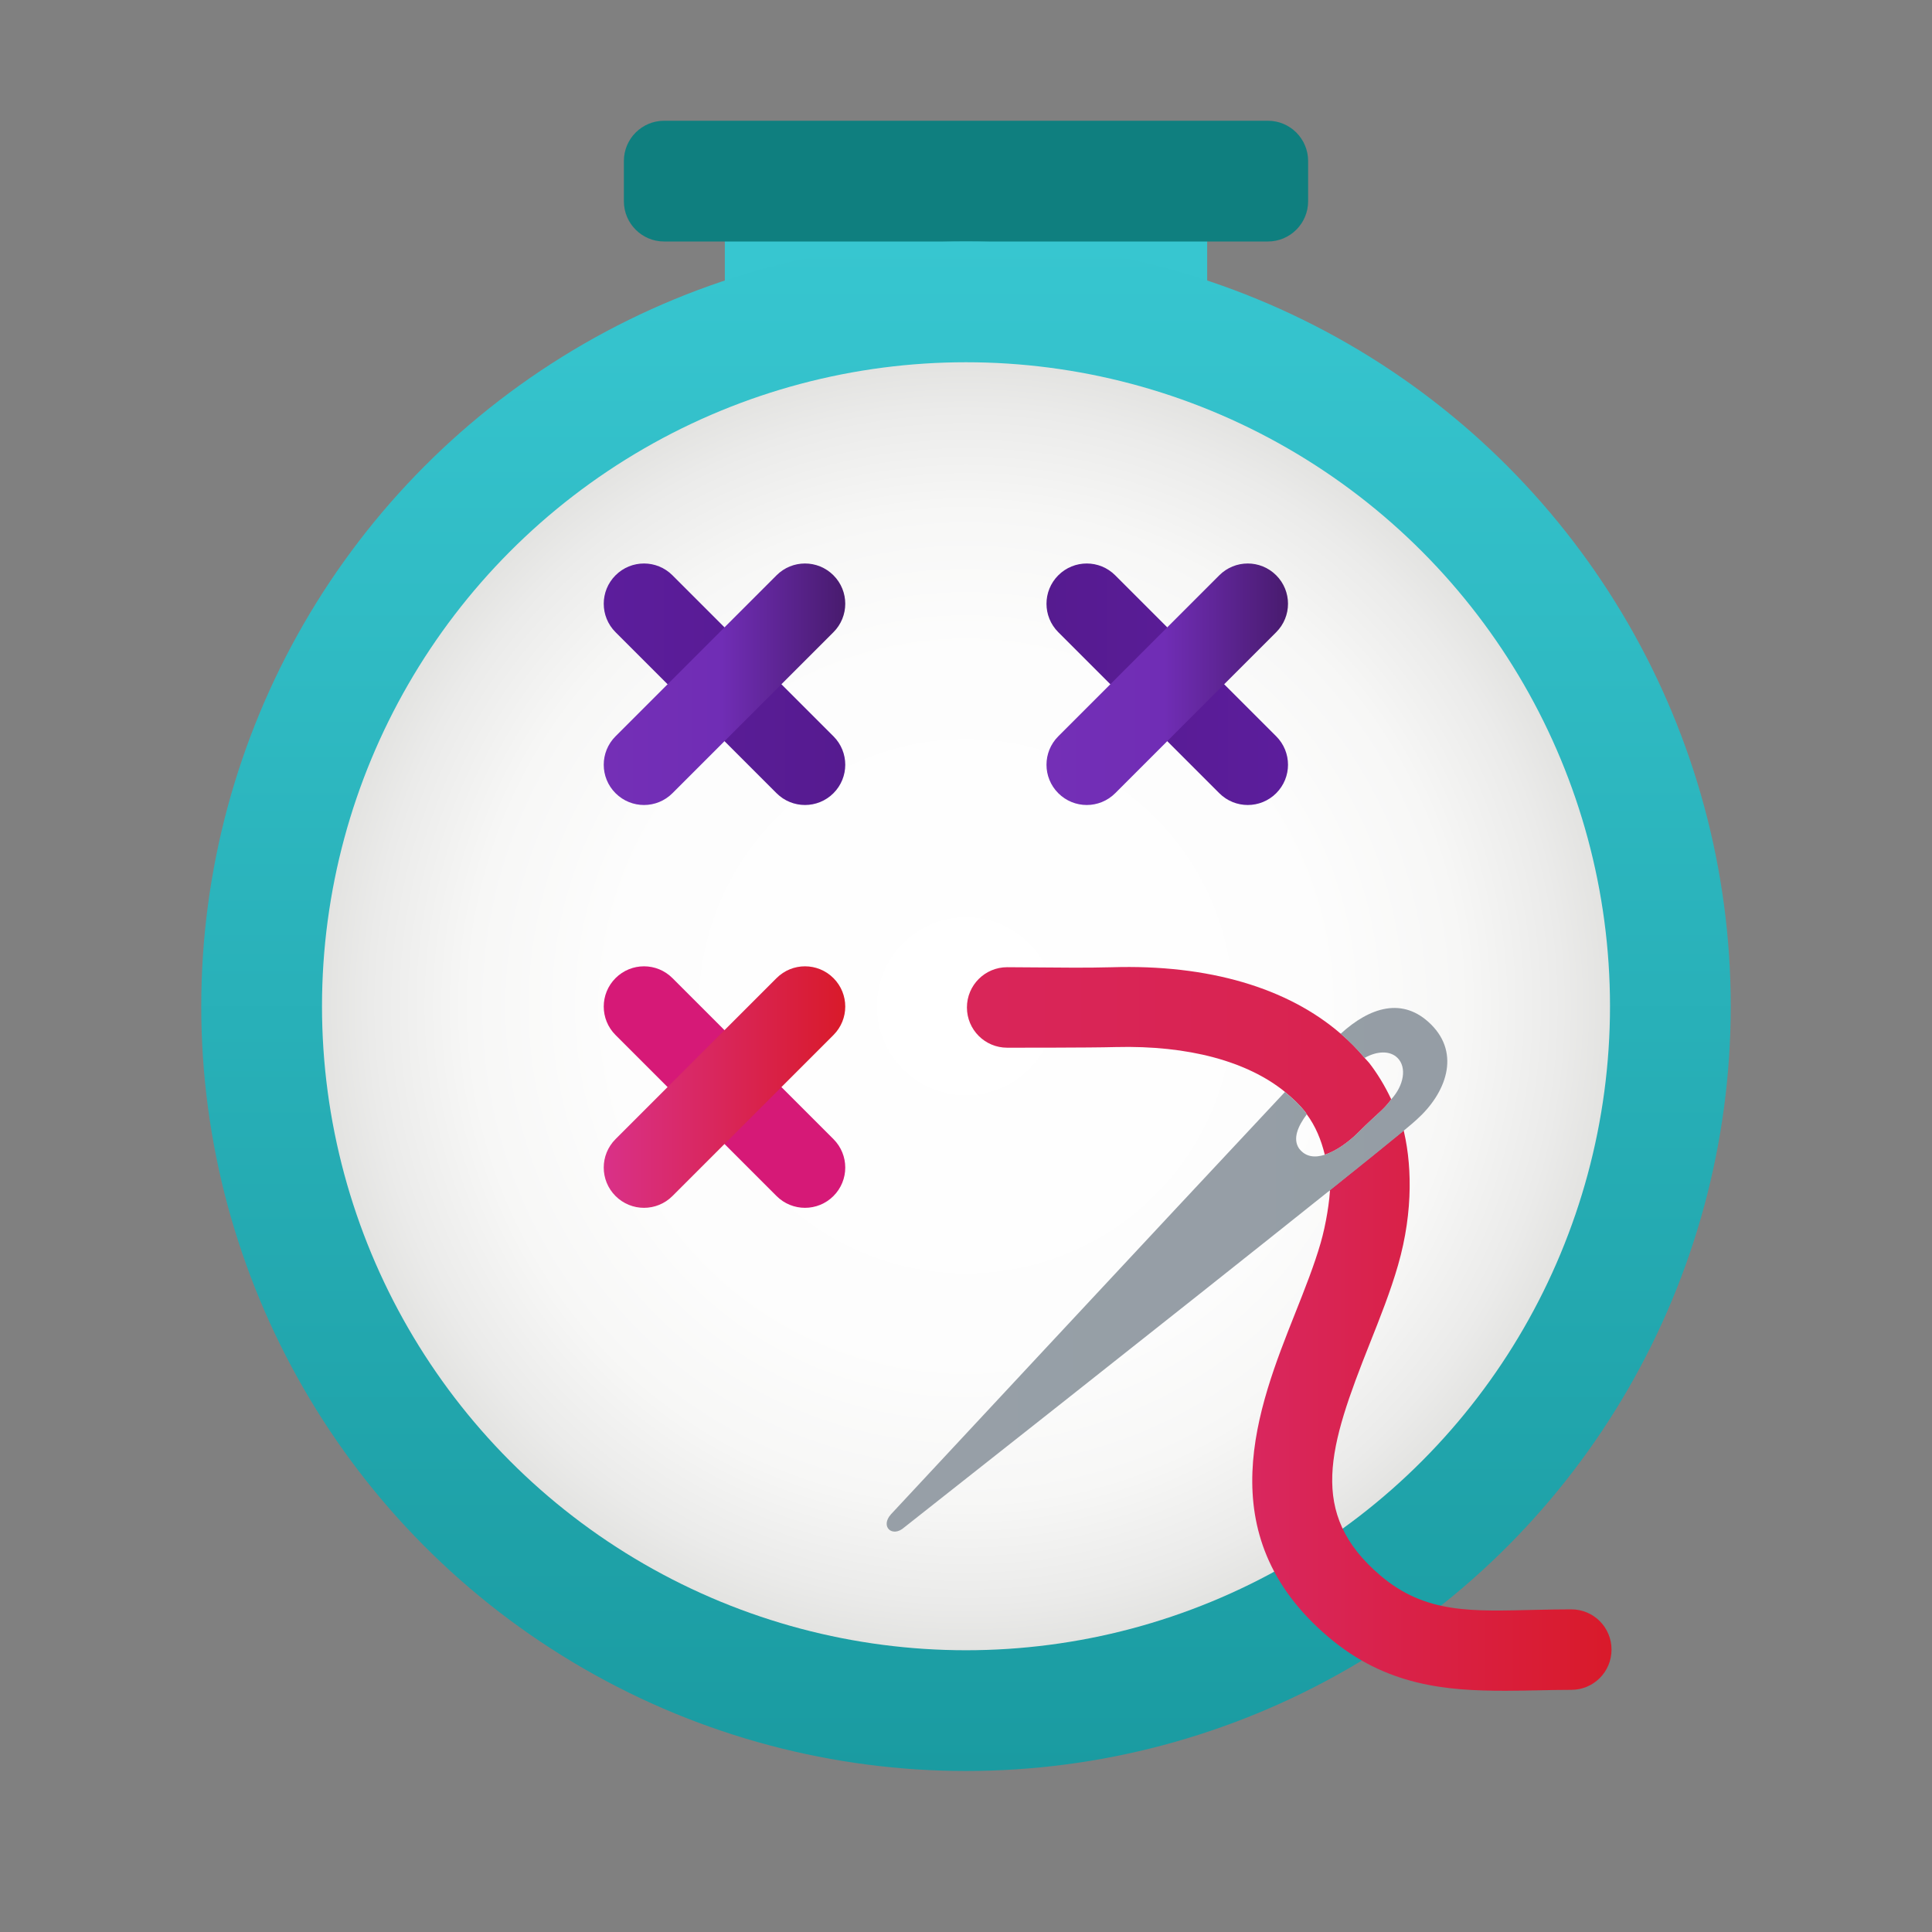 <svg xmlns="http://www.w3.org/2000/svg" baseProfile="basic" viewBox="0 0 48 48"><rect x="0" y="0" width="48" height="48" fill="#808080" stroke="none"/><rect width="11.984" height="3" x="18.008" y="4.125" fill="#37c6d0"/><path fill="#0f7f7f" d="M31.5,6h-15c-0.552,0-1-0.448-1-1V4c0-0.552,0.448-1,1-1h15c0.552,0,1,0.448,1,1v1	C32.5,5.552,32.052,6,31.5,6z"/><linearGradient id="xvJWhezM5nJecwMuTjVa8a" x1="24" x2="24" y1="44" y2="6" gradientUnits="userSpaceOnUse"><stop offset="0" stop-color="#1a9ba1"/><stop offset="1" stop-color="#37c6d0"/></linearGradient><circle cx="24" cy="25" r="19" fill="url(#xvJWhezM5nJecwMuTjVa8a)"/><radialGradient id="xvJWhezM5nJecwMuTjVa8b" cx="24" cy="25" r="16" gradientUnits="userSpaceOnUse"><stop offset="0" stop-color="#fff"/><stop offset=".553" stop-color="#fdfdfd"/><stop offset=".769" stop-color="#f7f7f6"/><stop offset=".925" stop-color="#ebebea"/><stop offset="1" stop-color="#e3e3e1"/></radialGradient><circle cx="24" cy="25" r="16" fill="url(#xvJWhezM5nJecwMuTjVa8b)"/><linearGradient id="xvJWhezM5nJecwMuTjVa8c" x1="26" x2="32" y1="17" y2="17" gradientUnits="userSpaceOnUse"><stop offset="0" stop-color="#561b90"/><stop offset="1" stop-color="#5c1d9c"/></linearGradient><path fill="url(#xvJWhezM5nJecwMuTjVa8c)" d="M31,20c-0.256,0-0.512-0.098-0.707-0.293l-4-4c-0.391-0.391-0.391-1.023,0-1.414 s1.023-0.391,1.414,0l4,4c0.391,0.391,0.391,1.023,0,1.414C31.512,19.902,31.256,20,31,20z"/><linearGradient id="xvJWhezM5nJecwMuTjVa8d" x1="26" x2="32" y1="17" y2="17" gradientUnits="userSpaceOnUse"><stop offset="0" stop-color="#742fb6"/><stop offset=".488" stop-color="#702db5"/><stop offset="1" stop-color="#481b6e"/></linearGradient><path fill="url(#xvJWhezM5nJecwMuTjVa8d)" d="M27,20c-0.256,0-0.512-0.098-0.707-0.293c-0.391-0.391-0.391-1.023,0-1.414l4-4 c0.391-0.391,1.023-0.391,1.414,0s0.391,1.023,0,1.414l-4,4C27.512,19.902,27.256,20,27,20z"/><linearGradient id="xvJWhezM5nJecwMuTjVa8e" x1="15" x2="21" y1="17" y2="17" gradientUnits="userSpaceOnUse"><stop offset="0" stop-color="#5c1d9c"/><stop offset="1" stop-color="#561b90"/></linearGradient><path fill="url(#xvJWhezM5nJecwMuTjVa8e)" d="M20,20c-0.256,0-0.512-0.098-0.707-0.293l-4-4c-0.391-0.391-0.391-1.023,0-1.414 s1.023-0.391,1.414,0l4,4c0.391,0.391,0.391,1.023,0,1.414C20.512,19.902,20.256,20,20,20z"/><linearGradient id="xvJWhezM5nJecwMuTjVa8f" x1="15" x2="21" y1="17" y2="17" gradientUnits="userSpaceOnUse"><stop offset="0" stop-color="#742fb6"/><stop offset=".488" stop-color="#702db5"/><stop offset="1" stop-color="#481b6e"/></linearGradient><path fill="url(#xvJWhezM5nJecwMuTjVa8f)" d="M16,20c-0.256,0-0.512-0.098-0.707-0.293c-0.391-0.391-0.391-1.023,0-1.414l4-4 c0.391-0.391,1.023-0.391,1.414,0s0.391,1.023,0,1.414l-4,4C16.512,19.902,16.256,20,16,20z"/><path fill="#d61977" d="M20,30.008c-0.256,0-0.512-0.098-0.707-0.293l-4-4c-0.391-0.391-0.391-1.023,0-1.414 s1.023-0.391,1.414,0l4,4c0.391,0.391,0.391,1.023,0,1.414C20.512,29.91,20.256,30.008,20,30.008z"/><linearGradient id="xvJWhezM5nJecwMuTjVa8g" x1="15" x2="21" y1="27.008" y2="27.008" gradientUnits="userSpaceOnUse"><stop offset="0" stop-color="#d93188"/><stop offset="1" stop-color="#d91a2a"/></linearGradient><path fill="url(#xvJWhezM5nJecwMuTjVa8g)" d="M16,30.008c-0.256,0-0.512-0.098-0.707-0.293c-0.391-0.391-0.391-1.023,0-1.414l4-4 c0.391-0.391,1.023-0.391,1.414,0s0.391,1.023,0,1.414l-4,4C16.512,29.91,16.256,30.008,16,30.008z"/><path fill="none" d="M34.719,26.282c-0.189-0.188-0.514-0.17-0.816,0.002c0.037,0.044,0.081,0.082,0.116,0.128	c0.192,0.248,0.382,0.551,0.545,0.901C34.88,26.969,34.958,26.516,34.719,26.282z"/><path fill="none" d="M32.273,28.531c0.165,0.22,0.4,0.234,0.641,0.158c-0.09-0.365-0.227-0.706-0.448-1.003	C32.252,27.973,32.111,28.287,32.273,28.531z"/><linearGradient id="xvJWhezM5nJecwMuTjVa8h" x1="24.023" x2="40.039" y1="34.986" y2="34.986" gradientUnits="userSpaceOnUse"><stop offset="0" stop-color="#d93188"/><stop offset="1" stop-color="#d91a2a"/></linearGradient><path fill="url(#xvJWhezM5nJecwMuTjVa8h)" d="M39.039,39.984c-0.298,0-0.589,0.006-0.875,0.012c-1.587,0.036-2.745,0.104-3.868-0.852	c-1.816-1.545-1.284-3.197-0.265-5.764c0.254-0.639,0.517-1.299,0.703-1.948c0.391-1.356,0.342-2.597,0.109-3.468	c-0.38,0.313-0.978,0.825-1.793,1.477c-0.012,0.4-0.106,0.978-0.238,1.438c-0.16,0.555-0.393,1.142-0.64,1.764	c-0.917,2.31-2.174,5.473,0.828,8.025c1.437,1.222,2.939,1.339,4.4,1.339c0.27,0,0.537-0.006,0.805-0.011	c0.272-0.006,0.55-0.012,0.833-0.012c0.553,0,1-0.447,1-1S39.592,39.984,39.039,39.984z"/><linearGradient id="xvJWhezM5nJecwMuTjVa8i" x1="33.541" x2="32.854" y1="147.284" y2="160.435" gradientTransform="matrix(1 0 0 -1 0 186)" gradientUnits="userSpaceOnUse"><stop offset="0" stop-color="#8f979e"/><stop offset="1" stop-color="#a1aab3"/></linearGradient><path fill="url(#xvJWhezM5nJecwMuTjVa8i)" d="M32.437,27.636c0.012,0.016,0.017,0.035,0.029,0.05c0.115-0.153,0.25-0.299,0.373-0.42	c0.157-0.157,0.883-0.881,0.912-0.893c0.049-0.038,0.101-0.062,0.151-0.091c-0.179-0.215-0.378-0.415-0.594-0.601	c-0.043,0.039-0.086,0.074-0.128,0.116c-0.09,0.089-0.561,0.589-1.256,1.331C32.116,27.285,32.294,27.451,32.437,27.636z"/><linearGradient id="xvJWhezM5nJecwMuTjVa8j" x1="34.417" x2="33.731" y1="147.33" y2="160.481" gradientTransform="matrix(1 0 0 -1 0 186)" gradientUnits="userSpaceOnUse"><stop offset="0" stop-color="#8f979e"/><stop offset="1" stop-color="#a1aab3"/></linearGradient><path fill="url(#xvJWhezM5nJecwMuTjVa8j)" d="M34.564,27.312c-0.007,0.008-0.011,0.017-0.018,0.025c0,0.002-0.001,0.004-0.003,0.007	c-0.205,0.265-0.269,0.268-0.811,0.806c-0.197,0.195-0.512,0.442-0.818,0.539c0.07,0.284,0.101,0.587,0.092,0.911	c0.815-0.652,1.463-1.174,1.843-1.487C34.771,27.822,34.676,27.553,34.564,27.312z"/><linearGradient id="xvJWhezM5nJecwMuTjVa8k" x1="-18.076" x2="67.259" y1="26.357" y2="26.357" gradientUnits="userSpaceOnUse"><stop offset="0" stop-color="#d93188"/><stop offset="1" stop-color="#d91a2a"/></linearGradient><path fill="url(#xvJWhezM5nJecwMuTjVa8k)" d="M34.019,26.411c-0.035-0.045-0.079-0.084-0.116-0.128c-0.179-0.215-0.378-0.415-0.594-0.601	c-1.314-1.135-3.274-1.726-5.689-1.651c-0.593,0.016-1.269,0.01-1.854,0.004l-0.743-0.005c-0.553,0-1,0.448-1,1s0.447,1,1,1	c0,0,2.077,0.002,2.695-0.016c1.817-0.046,3.278,0.359,4.206,1.113c0.192,0.156,0.369,0.322,0.513,0.507	c0.012,0.016,0.017,0.035,0.029,0.05c0.22,0.297,0.358,0.637,0.448,1.003c0.306-0.097,0.621-0.344,0.818-0.539	c0.542-0.538,0.606-0.541,0.811-0.806c0.002-0.002,0.003-0.004,0.003-0.007c0.008-0.008,0.011-0.017,0.018-0.025	C34.4,26.962,34.211,26.659,34.019,26.411z"/><linearGradient id="xvJWhezM5nJecwMuTjVa8l" x1="-41.982" x2="73.33" y1="31.547" y2="31.547" gradientUnits="userSpaceOnUse"><stop offset="0" stop-color="#a1aab3"/><stop offset="1" stop-color="#8f979e"/></linearGradient><path fill="url(#xvJWhezM5nJecwMuTjVa8l)" d="M35.554,25.452c-0.701-0.697-1.525-0.427-2.245,0.231c0.215,0.186,0.415,0.385,0.594,0.601	c0.302-0.172,0.627-0.189,0.816-0.002c0.239,0.234,0.161,0.687-0.155,1.031c-0.007,0.008-0.011,0.017-0.018,0.025	c0,0.002-0.001,0.004-0.003,0.007c-0.205,0.265-0.269,0.268-0.811,0.806c-0.197,0.195-0.512,0.442-0.818,0.539	c-0.241,0.076-0.475,0.062-0.641-0.158c-0.163-0.244-0.022-0.559,0.193-0.845c-0.012-0.016-0.017-0.035-0.029-0.05	c-0.144-0.186-0.321-0.351-0.513-0.507c-2.905,3.1-9.785,10.489-9.785,10.489c-0.281,0.308,0.031,0.596,0.329,0.327	c0,0,6.887-5.426,10.537-8.345c0.815-0.652,1.463-1.174,1.843-1.487c0.188-0.155,0.315-0.263,0.355-0.303	C35.922,27.164,36.294,26.188,35.554,25.452z"/></svg>